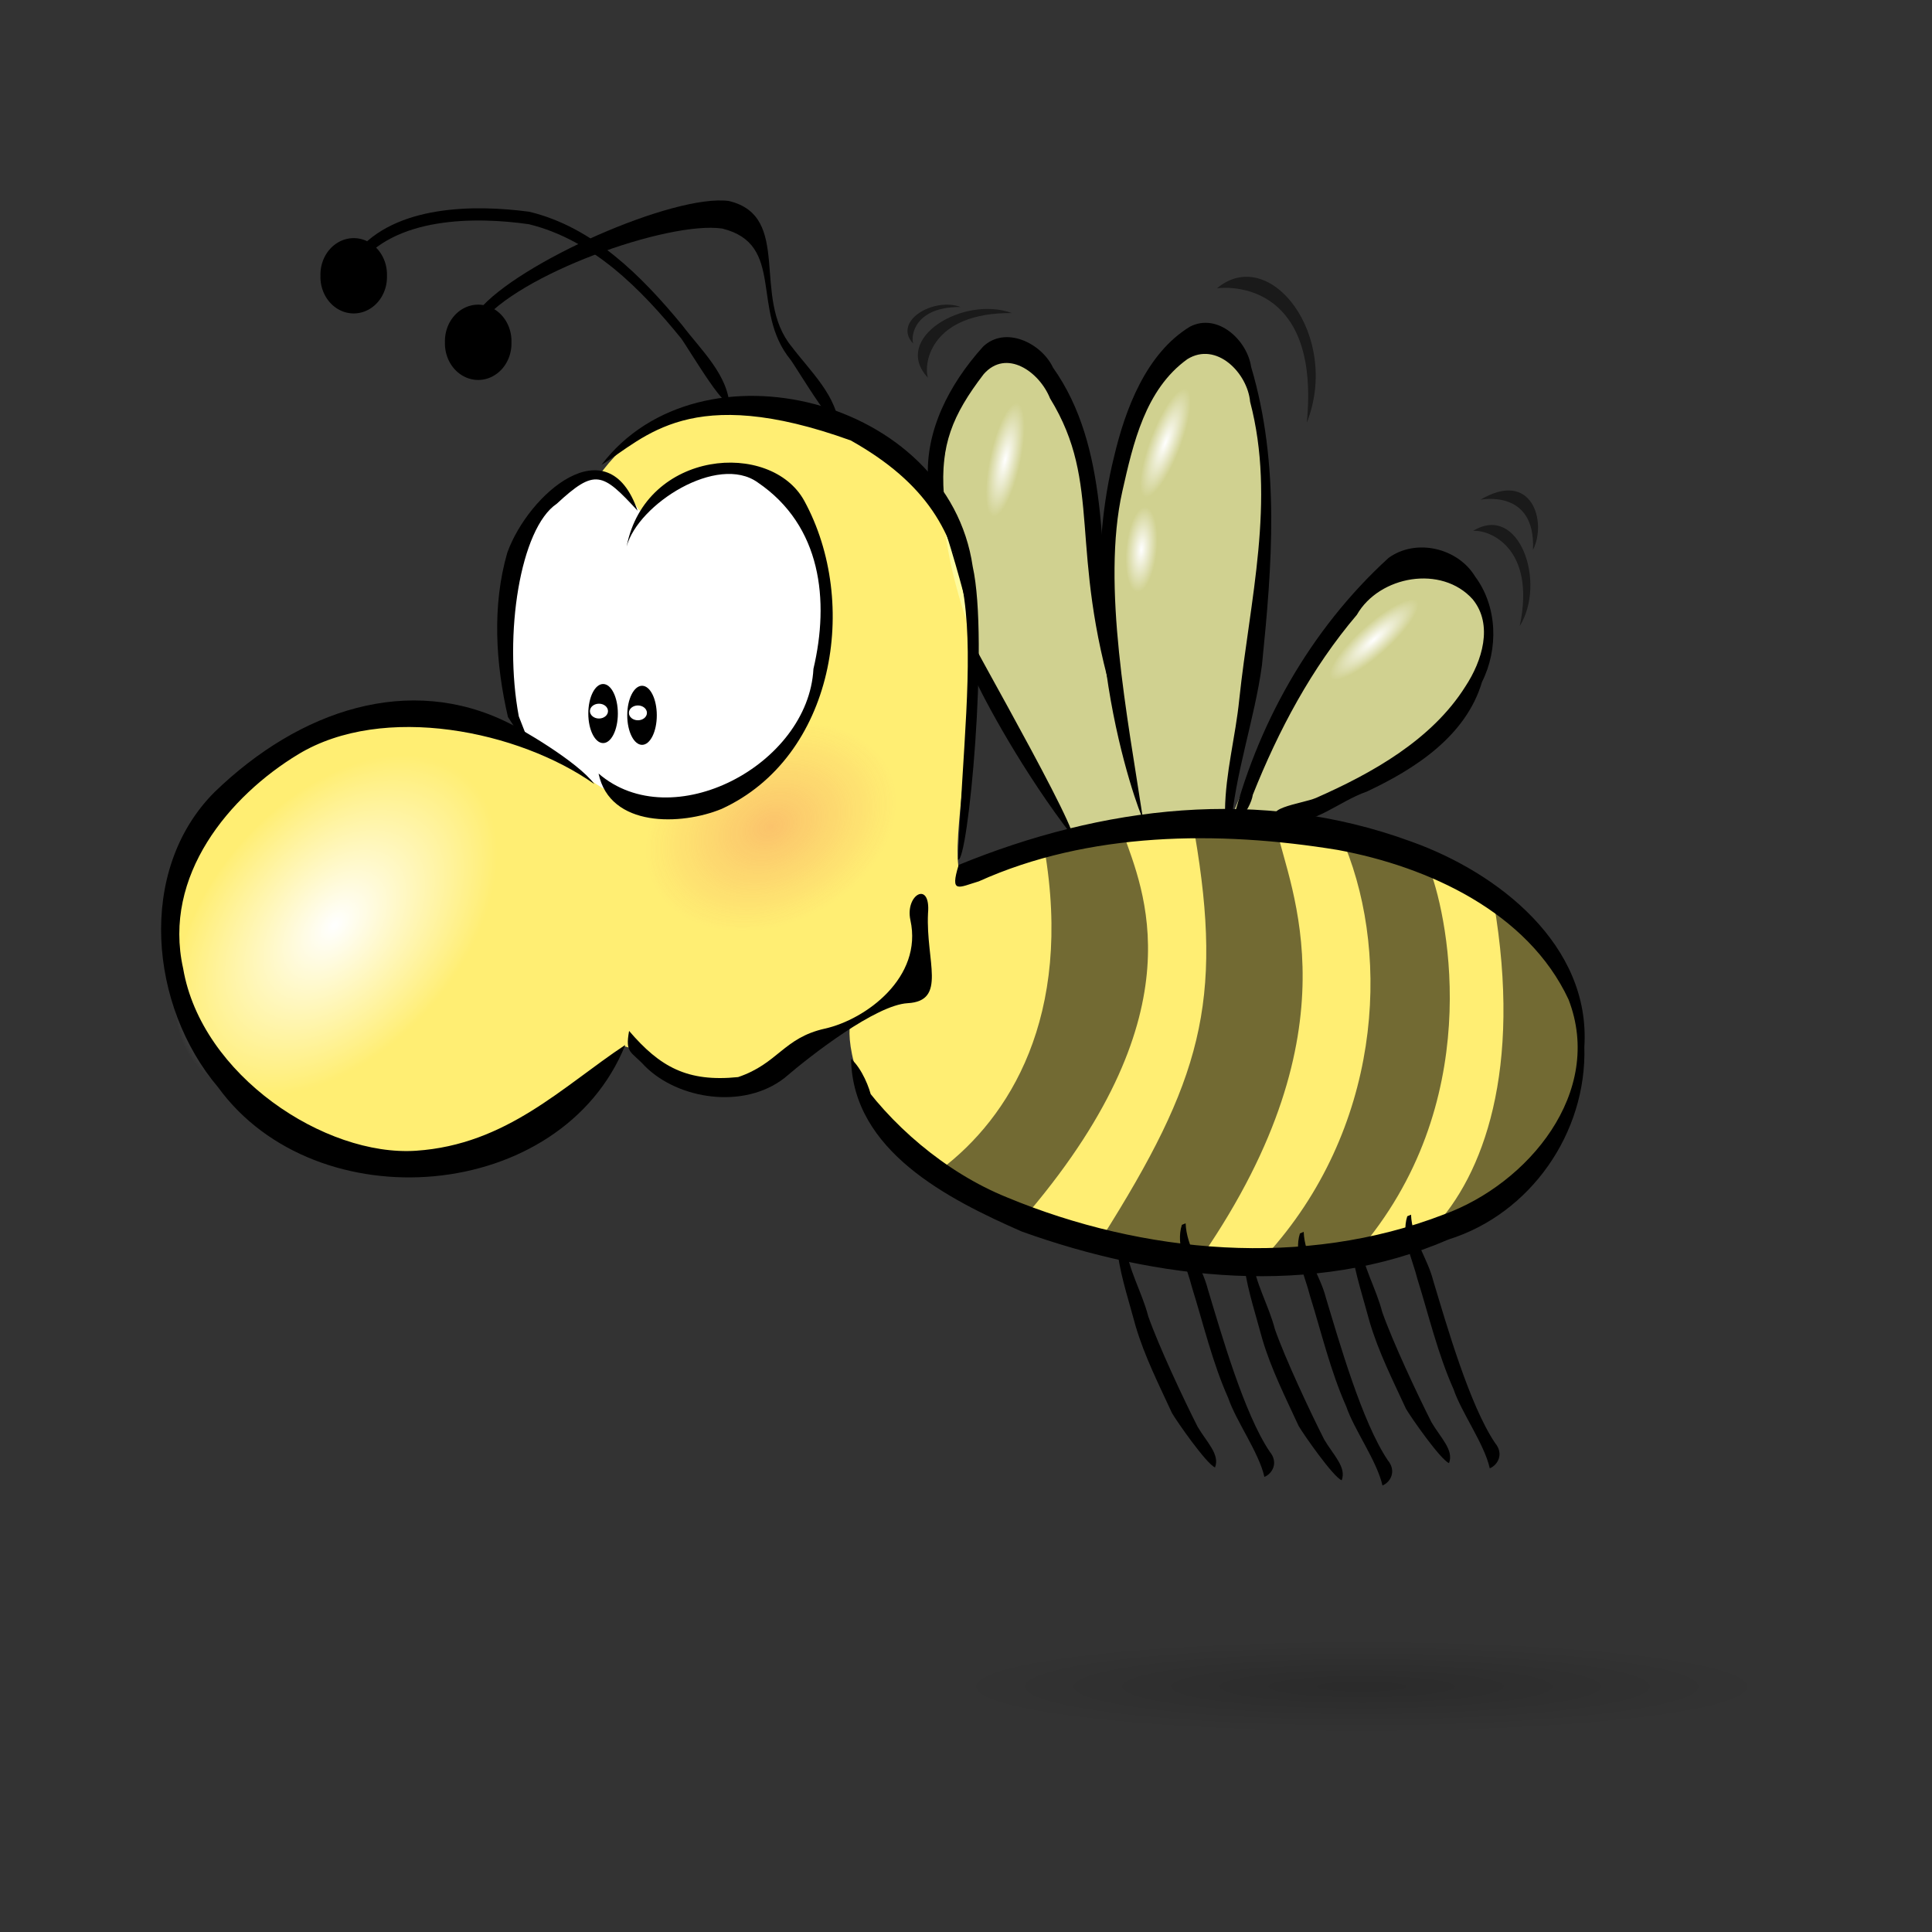 <svg:svg xmlns:dc="http://purl.org/dc/elements/1.1/" xmlns:ns1="http://inkscape.sourceforge.net/DTD/sodipodi-0.dtd" xmlns:ns2="http://www.inkscape.org/namespaces/inkscape" xmlns:ns3="http://www.w3.org/1999/xlink" xmlns:ns5="http://web.resource.org/cc/" xmlns:rdf="http://www.w3.org/1999/02/22-rdf-syntax-ns#" xmlns:svg="http://www.w3.org/2000/svg" height="698.898" id="svg10587" viewBox="29.141 166.47 698.898 698.898" width="698.898" ns1:docbase="/home/users/mimooh" ns1:docname="bee2.svg" ns1:version="0.32" ns2:version="0.42">
  <svg:rect x="29.141" y="166.47" width="698.898" height="698.898" fill="#333333" stroke="none"/>
  <svg:defs id="defs10589">
    <svg:radialGradient cx="427.14" cy="825.22" gradientTransform="matrix(1 0 0 .115 9.9476e-14 730.66)" gradientUnits="userSpaceOnUse" id="radialGradient2487" r="137.14" ns2:collect="always">
      <svg:stop id="stop12515" offset="0" style="stop-color:#000000;stop-opacity:.165" />
      <svg:stop id="stop12517" offset="1" style="stop-color:#000000;stop-opacity:0" />
    </svg:radialGradient>
    <svg:radialGradient cx="439.29" cy="492.01" gradientTransform="matrix(1 -7.8469e-17 4.89e-17 .477 9.2529e-15 257.18)" gradientUnits="userSpaceOnUse" id="radialGradient2485" r="15.714" ns2:collect="always" ns3:href="#linearGradient11759" />
    <svg:radialGradient cx="439.29" cy="492.01" gradientTransform="matrix(1 -7.3395e-16 7.432e-17 .477 1.3581e-13 257.18)" gradientUnits="userSpaceOnUse" id="radialGradient2483" r="15.714" ns2:collect="always" ns3:href="#linearGradient11759" />
    <svg:radialGradient cx="439.29" cy="492.01" gradientTransform="matrix(1 9.8202e-17 3.705e-17 .477 -8.5633e-13 257.18)" gradientUnits="userSpaceOnUse" id="radialGradient2481" r="15.714" ns2:collect="always">
      <svg:stop id="stop8093" offset="0" style="stop-color:#ffffff" />
      <svg:stop id="stop8095" offset="1" style="stop-color:#ffffff;stop-opacity:0" />
    </svg:radialGradient>
    <svg:radialGradient cx="439.29" cy="492.01" gradientTransform="matrix(1 2.9233e-17 -9.1028e-17 .477 -1.5132e-12 257.18)" gradientUnits="userSpaceOnUse" id="radialGradient2479" r="15.714" ns2:collect="always">
      <svg:stop id="stop11769" offset="0" style="stop-color:#ffffff" />
      <svg:stop id="stop11771" offset="1" style="stop-color:#ffffff;stop-opacity:0" />
    </svg:radialGradient>
    <svg:radialGradient cx="439.29" cy="492.01" gradientTransform="matrix(1 1.7195e-16 -1.0653e-16 .477 4.1363e-13 257.18)" gradientUnits="userSpaceOnUse" id="radialGradient2477" r="15.714" ns2:collect="always" ns3:href="#linearGradient11759" />
    <svg:radialGradient cx="439.29" cy="492.01" gradientTransform="matrix(1 -6.2342e-17 1.8537e-16 .477 -1.1377e-13 257.18)" gradientUnits="userSpaceOnUse" id="radialGradient2475" r="15.714" ns2:collect="always">
      <svg:stop id="stop11021" offset="0" style="stop-color:#f15959;stop-opacity:.289" />
      <svg:stop id="stop11023" offset="1" style="stop-color:#f15959;stop-opacity:0" />
    </svg:radialGradient>
    <svg:linearGradient id="linearGradient11759" ns2:collect="always">
      <svg:stop id="stop11761" offset="0" style="stop-color:#ffffff" />
      <svg:stop id="stop11763" offset="1" style="stop-color:#ffffff;stop-opacity:0" />
    </svg:linearGradient>
  </svg:defs>
  <ns1:namedview bordercolor="#666666" borderopacity="1.0" id="base" pagecolor="#ffffff" ns2:current-layer="layer1" ns2:cx="115.00000" ns2:cy="480.00000" ns2:document-units="px" ns2:pageopacity="0.0" ns2:pageshadow="2" ns2:window-height="742" ns2:window-width="1014" ns2:window-x="0" ns2:window-y="0" ns2:zoom="0.35000000" />
  <svg:g id="layer1" ns2:groupmode="layer" ns2:label="Layer 1">
    <svg:g id="g2392" transform="matrix(1.081 0 0 1.081 -29.794 -96.464)">
      <svg:g id="g2394" ns2:label="kolor">
        <svg:path d="m233.36 492.76c-14.73-14.22-115.5-27.49-121.39 68.57 11.38 90.47 122.92 82.28 151.36 32 15.75 3.55 24.89 37.08 75.68-7.62-2.54 14.73 15.26 83.46 141.71 80.25 86.42-2.19 97.02-37.58 103.11-68.06 2.22-63.5-91.42-98.03-208.25-62.98-5.7-22.39 32-139.17-48.25-153.4-93.46-24.38-93.83 89.5-93.97 111.24z" id="path2396" style="color:#000000;fill:#ffee73" ns1:nodetypes="ccccscccc" />
        <svg:path d="m455 492.01a15.714 7.5 0 1 1 -31.43 0 15.714 7.5 0 1 1 31.43 0z" id="path2398" style="color:#000000;fill:url(#radialGradient2475)" transform="matrix(2.668 -.683 .409 4.456 -1060.7 -1371.9)" ns1:cx="439.28571" ns1:cy="492.00504" ns1:rx="15.714286" ns1:ry="7.5000000" ns1:type="arc" />
        <svg:path d="m228.79 487.17c-18.28-29.97 10.67-118.35 39.62-73.14 5.08 1.02 37.08-38.09 55.36 5.08 11.69 20.32 13.2 107.2-61.45 91.43-7.65-3.97-21.86-13.94-33.53-23.37z" id="path2400" style="color:#000000;fill:#ffffff" ns1:nodetypes="ccccc" />
        <svg:path d="m412.95 521.92c-75.42-120.68-32.07-160.32-17.28-161.9 11.92 10.62 16.82 20.98 27.3 64.64 8.32-37.5 22.95-65.39 35.91-67.52 36.85-6.05 6.1 163.56 6.1 163.56s43.68-114.29 79.24-83.81c35.55 30.47-43.69 80.76-65.02 81.77-21.33 1.02-55.86 9.5-66.25 3.26z" id="path2402" style="color:#000000;fill-opacity:.773;fill:#fdffab" ns1:nodetypes="cccscssc" />
        <svg:path d="m455 492.01a15.714 7.5 0 1 1 -31.43 0 15.714 7.5 0 1 1 31.43 0z" id="path2404" style="color:#000000;fill:url(#radialGradient2477)" transform="matrix(.466 -1.14 .561 .457 -36.139 667.45)" ns1:cx="439.28571" ns1:cy="492.00504" ns1:rx="15.714286" ns1:ry="7.5000000" ns1:type="arc" />
        <svg:path d="m455 492.01a15.714 7.5 0 1 1 -31.43 0 15.714 7.5 0 1 1 31.43 0z" id="path2406" style="color:#000000;fill:url(#radialGradient2479)" transform="matrix(.112 -.905 .67 .201 57.722 725.81)" ns1:cx="439.28571" ns1:cy="492.00504" ns1:rx="15.714286" ns1:ry="7.5000000" ns1:type="arc" />
        <svg:path d="m455 492.01a15.714 7.5 0 1 1 -31.43 0 15.714 7.5 0 1 1 31.43 0z" id="path2408" style="color:#000000;fill:url(#radialGradient2481)" transform="matrix(1.907 -3.583 6.039 1.131 -3641.6 1570.5)" ns1:cx="439.28571" ns1:cy="492.00504" ns1:rx="15.714286" ns1:ry="7.5000000" ns1:type="arc" />
        <svg:path d="m455 492.01a15.714 7.5 0 1 1 -31.43 0 15.714 7.5 0 1 1 31.43 0z" id="path2410" style="color:#000000;fill:url(#radialGradient2483)" transform="matrix(.937 -.799 .289 .663 -39.484 482.16)" ns1:cx="439.28571" ns1:cy="492.00504" ns1:rx="15.714286" ns1:ry="7.5000000" ns1:type="arc" />
        <svg:path d="m455 492.01a15.714 7.5 0 1 1 -31.43 0 15.714 7.5 0 1 1 31.43 0z" id="path2412" style="color:#000000;fill:url(#radialGradient2485)" transform="matrix(.285 -1.198 .625 .365 -41.716 743.86)" ns1:cx="439.28571" ns1:cy="492.00504" ns1:rx="15.714286" ns1:ry="7.5000000" ns1:type="arc" />
        <svg:path d="m564.29 825.22a137.14 15.714 0 1 1 -274.29 0 137.14 15.714 0 1 1 274.29 0z" id="path2414" style="color:#000000;fill:url(#radialGradient2487)" transform="translate(83.06 -17.938)" ns1:cx="427.14285" ns1:cy="825.21930" ns1:rx="137.14285" ns1:ry="15.714286" ns1:type="arc" />
        <svg:path d="m461.78 339.71c6.15-0.82 34.44-0.29 30.05 44.97 11.43-29.08-12.38-59.8-30.05-44.97z" id="path2416" style="color:#000000;fill-opacity:.498;fill:#000000" ns1:nodetypes="ccc" />
        <svg:path d="m549.93 410.47s18.6-3.85 17.58 16.77c4.77-9.3-0.29-27.05-17.58-16.77z" id="path2418" style="color:#000000;fill-opacity:.498;fill:#000000" ns1:nodetypes="ccc" />
        <svg:path d="m547.47 420.9c5.35-0.52 21.19 5.6 15.61 31.86 9.07-14.66-0.23-41.31-15.61-31.86z" id="path2420" style="color:#000000;fill-opacity:.498;fill:#000000" ns1:nodetypes="ccc" />
        <svg:path d="m365.05 369.65c-1.58-5.14 1.26-21.88 28.11-21.65-16.18-5.96-40.44 8.46-28.11 21.65z" id="path2422" style="color:#000000;fill-opacity:.498;fill:#000000" ns1:nodetypes="ccc" />
        <svg:path d="m360.11 358.22c-0.89-2.91 0.72-12.38 15.9-12.25-9.15-3.37-22.87 4.79-15.9 12.25z" id="path2424" style="color:#000000;fill-opacity:.498;fill:#000000" ns1:nodetypes="ccc" />
      </svg:g>
      <svg:g id="g2426" ns2:label="Layer 1">
        <svg:path d="m253.42 505.62c-25.21-17.86-70.6-27.21-99.08-9.98-22.98 13.9-45.48 40.58-38.54 71.65 6.09 35.86 47.62 63.07 77.93 61.03 30.32-2.03 49.07-21.52 70.04-35.42-21.37 53.04-103.46 59.43-136.31 14.13-22.87-26.97-27.32-72.44-1.21-98.67 28.76-27.86 65.37-39.6 98.27-23.29 3.61 1.64 23.27 12.95 28.9 20.55z" id="path2428" style="color:#000000;fill:#000000" ns1:nodetypes="csczccccc" />
        <svg:path d="m254.82 502.09c24.55 21.2 70.24-2.89 71.91-35.04 5.37-22.79 2.75-47.85-18.64-62.37-13.46-9.66-40.02 7.21-43.87 21.41 6.37-32.43 48.25-35.64 59.44-15.27 18.69 34.23 10.06 85.77-27.64 103.1-13.45 5.55-37.39 6.38-41.2-11.83z" id="path2430" style="color:#000000;fill:#000000" ns1:nodetypes="ccccccc" />
        <svg:path d="m267.88 414.14c-11.79-12.81-14.24-14.21-27.05-2.33-12.23 8.22-17.83 43.75-12.7 71.14 2.9 7.55 7.31 17.27-3.63 0.22-4.16-17.93-5.34-37.36-0.21-55.02 7.07-19.61 33.72-42.83 43.59-14.01z" id="path2432" style="color:#000000;fill:#000000" ns1:nodetypes="cccccc" />
        <svg:path d="m365.09 403.74c-0.99-16.06 6.8-31.61 18.38-44.48 7.46-7.15 19.56-1.22 23.43 6.98 18.81 26.56 15.76 62.18 19.12 97.54-0.16 2.2 4.02 27.46 1.63 15.24-15.85-52.36-3.95-73.49-21.75-102.49-3.59-8.95-14.62-16.69-22.19-8.1-10.57 13.79-14.51 23.82-13.35 40.18 2.33 32.04 10.02 17.92 10.16 61.2 2.83 6.65 16.38 32 33.13 53.52-0.37-7.05-46.72-87.04-32-62.98-0.37 0.57-4.26-22.28-16.56-56.61z" id="path2434" style="color:#000000;fill:#000000" ns1:nodetypes="cccccccccccc" />
        <svg:path d="m255.79 398.8c32.81-43.2 116.05-22.34 124.24 34.03 5.52 24.64-1.62 99.63-4.91 98.05 3.02-74.01 14.49-111.92-35.87-140.24-53.81-19.43-68.75-0.92-83.46 8.16z" id="path2436" style="color:#000000;fill:#000000" ns1:nodetypes="ccccc" />
        <svg:path d="m265.04 588.22c10.33 12.06 19.47 17.18 36.49 15.45 13.4-4.54 15.18-13.13 29-16.21s32.86-17.2 28.65-36.31c-1.87-8.6 6.9-13.45 5.89-2.24-0.76 15.96 6.46 29.29-6.81 30.03-10.6 0.59-32.18 17.25-41.23 25.04-13.66 10.61-35.53 7.15-46.64-3.92-4.68-5.15-6.73-4.2-5.35-11.84z" id="path1338" style="color:#000000;fill:#000000" ns1:nodetypes="cczccsccc" />
        <svg:path d="m375.33 532.67c47.84-19.6 100.87-26.4 151.47-7.8 29.13 10.4 60.07 34.59 57.91 68.71 0.85 28.71-17.96 55.85-45.5 64.45-45.12 19.57-97.62 13.53-142.72-2.66-24.62-10.8-56.65-26.97-57.17-57.81 7.32 6.53 10.5 26.61 1.27 4.63 11.53 17.14 30.19 33.35 50.91 41.73 45.6 18.93 99.56 23.76 146.22 5.71 28.15-10.25 53.76-40.83 41.69-71.95-13.62-29.15-46.85-44.41-77.15-50.01-40.16-6.59-83.56-6.03-120.19 10.5-6.76 2.01-9.74 4.31-6.74-5.5z" id="path2439" style="color:#000000;fill:#000000" ns1:nodetypes="ccccccccccccc" />
        <svg:path d="m427.33 396.08c3.69-15.67 10.64-34.58 25.45-43.56 9.21-4.68 19.07 4.49 20.41 13.45 9.75 32.81 7 66.54 3.64 99.8-2.42 18.02-9.14 36.68-10.41 54.83 8.37-34.41 26.53-66.72 52.75-90.65 9.17-6.67 23.17-3.39 28.98 6.2 7.51 10.08 7.85 24.25 2.31 35.29-5.36 18.12-22.41 29.13-38.61 36.72-9.22 3.21-17.16 10.96-27.42 10.42-10.18-4.66 5.88-6.35 10.47-8.32 18.55-8.18 38.76-19.36 50.06-37.4 5.46-8.31 9.4-20.48 2.39-29.07-10.4-11.63-31.28-7.9-38.77 5.19-15.14 17.81-26.21 38.6-34.82 60.23-0.68 4.9-8 15.13-9.3 5.11 0.16-12.46 3.53-24.65 4.77-37.04 3.48-32.96 12.3-66.69 3.63-99.6-0.85-9.6-11.26-20.3-21-14.26-14.1 10.14-18.15 28.24-21.76 44.24-7.04 31.35 1.81 75.9 6.84 109.19 1.9 6.47-25.02-58.79-9.61-120.77z" id="path2441" style="color:#000000;fill:#000000" ns1:nodetypes="cccccccccccccccccccccc" />
        <svg:path d="m269.38 472.72c-2.72 0-4.96 4.43-4.96 9.89 0 5.45 2.24 9.88 4.96 9.88 2.73 0 4.93-4.43 4.93-9.88 0-5.46-2.2-9.89-4.93-9.89zm-1.39 6.59c1.67 0 3.02 1.12 3.02 2.48 0 1.37-1.35 2.48-3.02 2.48s-3.02-1.11-3.02-2.48c0-1.36 1.35-2.48 3.02-2.48z" id="path2443" style="color:#000000;fill:#000000" />
        <svg:path d="m451.28 652.6c0.3 7.96 5.51 14.43 7.44 22.08 4.42 14.59 12.07 41.53 20.69 54.33 3.03 3.65 0.92 7.35-1.77 8.46-1.85-8.22-9.43-18.55-12.12-26.44-5.29-11.89-8.26-24.63-12.12-37.02-1.63-6.59-5.54-14.05-3.38-20.89l1.26-0.52z" id="path2445" style="color:#000000;fill:#000000" ns1:nodetypes="ccccccccc" />
        <svg:path d="m431.21 659.83c0.87 8.34 5.49 15.84 7.56 23.89 3.39 9.71 11.85 27.77 16.5 36.92 3.02 5.17 7.55 9.29 5.85 13.65-2.87-1.15-12.79-15.4-14.4-18.18-4.39-9.54-9.17-18.96-12.16-29.07-1.69-6.39-5.02-16.79-5.83-23.38-0.16-2.44 2.2-1.42 2.48-3.83z" id="path2447" style="color:#000000;fill:#000000" ns1:nodetypes="cccccccc" />
        <svg:path d="m297.92 374.81c2.39 11.19-13.22-15.38-15.51-18.4-13.49-16.56-29.57-32.91-50.88-38.14-18.09-2.6-45.19-2.52-57.38 14.11l-0.46-4.62c13.08-15.95 39.52-16.12 57.94-13.67 21.4 5.15 37.55 21.44 51.19 37.97 6.17 8.18 15.55 16.77 15.85 27.46l-0.75-4.71z" id="path2449" style="color:#000000;fill:#000000" />
        <svg:path d="m349.51 355.36a7.829 8.586 0 1 1 -15.65 0 7.829 8.586 0 1 1 15.65 0z" id="path2451" style="color:#000000;fill:#000000" transform="matrix(1.422 0 0 1.422 -312.99 -169.8)" ns1:cx="341.68411" ns1:cy="355.35693" ns1:rx="7.8286824" ns1:ry="8.5862970" ns1:type="arc" />
        <svg:path d="m334.56 381.99c2.39 11.19-13.22-15.38-15.51-18.4-13.49-16.56-1.56-38.65-22.87-43.88-18.09-2.61-68.9 15.44-81.08 32.07l-0.46-4.62c13.07-15.95 65.37-39.12 83.79-36.67 21.4 5.15 7.38 32.22 21.02 48.75 6.17 8.19 15.55 16.77 15.85 27.46l-0.74-4.71z" id="path2453" style="color:#000000;fill:#000000" ns1:nodetypes="ccccccccc" />
        <svg:path d="m349.51 355.36a7.829 8.586 0 1 1 -15.65 0 7.829 8.586 0 1 1 15.65 0z" id="path2455" style="color:#000000;fill:#000000" transform="matrix(1.422 0 0 1.422 -271.33 -147.54)" ns1:cx="341.68411" ns1:cy="355.35693" ns1:rx="7.8286824" ns1:ry="8.5862970" ns1:type="arc" />
        <svg:path d="m369.49 634.47c22.54-17.08 44.19-50.79 34.54-107.17 1.52-3.05 26.41-5.08 26.41-5.08 6.43 18.57 25.44 59-31.49 126.47-7.11-2.54-22.89-10.19-29.46-14.22z" id="path2457" style="color:#000000;fill-opacity:.551;fill:#000000" ns1:nodetypes="ccccc" />
        <svg:path d="m423.33 657.33c33.01-52.33 40.63-78.73 30.98-135.11 1.53-3.05 27.43-1.52 27.43-1.52 4.29 20 27.19 66.82-24.89 142.72-7.11-2.54-26.95-2.06-33.52-6.09z" id="path2459" style="color:#000000;fill-opacity:.551;fill:#000000" ns1:nodetypes="ccccc" />
        <svg:path d="m478.18 663.42c38.4-42.12 41.78-99.33 26.42-137.14 1.52-3.04 28.44 8.13 28.44 8.13 6.43 17.14 18.62 78.47-24.38 128-7.11-2.54-23.9 5.04-30.48 1.01z" id="path2461" style="color:#000000;fill-opacity:.551;fill:#000000" ns1:nodetypes="ccccc" />
        <svg:path d="m534.06 654.28c16.79-17.74 29.96-52.82 20.31-109.2 1.53-3.05 32.1 25.63 28.96 55.36-3.05 29.46-42.7 57.87-49.27 53.84z" id="path2463" style="color:#000000;fill-opacity:.551;fill:#000000" ns1:nodetypes="cccc" />
        <svg:path d="m490.79 655.47c0.29 7.96 5.5 14.44 7.44 22.09 4.42 14.58 12.07 41.52 20.69 54.32 3.02 3.65 0.92 7.36-1.77 8.46-1.85-8.22-9.43-18.55-12.12-26.44-5.29-11.89-8.26-24.63-12.13-37.01-1.62-6.59-5.53-14.06-3.37-20.89l1.26-0.53z" id="path2465" style="color:#000000;fill:#000000" ns1:nodetypes="ccccccccc" />
        <svg:path d="m473.59 664.14c0.87 8.34 5.49 15.84 7.56 23.89 3.39 9.71 11.85 27.77 16.5 36.92 3.02 5.17 7.55 9.29 5.85 13.65-2.87-1.15-12.79-15.4-14.4-18.18-4.39-9.54-9.17-18.96-12.16-29.07-1.69-6.39-5.02-16.79-5.83-23.38-0.16-2.44 2.21-1.42 2.48-3.83z" id="path2467" style="color:#000000;fill:#000000" ns1:nodetypes="cccccccc" />
        <svg:path d="m526.71 649.72c0.29 7.96 5.5 14.44 7.43 22.09 4.42 14.59 12.08 41.52 20.7 54.32 3.02 3.66 0.91 7.36-1.78 8.46-1.84-8.22-9.43-18.54-12.11-26.44-5.29-11.89-8.27-24.62-12.13-37.01-1.63-6.59-5.54-14.06-3.37-20.89l1.26-0.53z" id="path2469" style="color:#000000;fill:#000000" ns1:nodetypes="ccccccccc" />
        <svg:path d="m509.5 658.39c0.88 8.34 5.49 15.84 7.57 23.9 3.39 9.7 11.85 27.77 16.5 36.91 3.02 5.18 7.55 9.29 5.85 13.65-2.87-1.15-12.8-15.4-14.4-18.18-4.4-9.54-9.17-18.95-12.16-29.07-1.69-6.39-5.03-16.78-5.84-23.38-0.15-2.44 2.21-1.42 2.48-3.83z" id="path2471" style="color:#000000;fill:#000000" ns1:nodetypes="cccccccc" />
        <svg:path d="m256.35 472.13c-2.73 0-4.96 4.43-4.96 9.88 0 5.46 2.23 9.89 4.96 9.89s4.93-4.43 4.93-9.89c0-5.45-2.2-9.88-4.93-9.88zm-1.39 6.59c1.67 0 3.02 1.11 3.02 2.48 0 1.36-1.35 2.48-3.02 2.48s-3.03-1.12-3.03-2.48c0-1.37 1.36-2.48 3.03-2.48z" id="path2473" style="color:#000000;fill:#000000" />
      </svg:g>
    </svg:g>
  </svg:g>
</svg:svg>